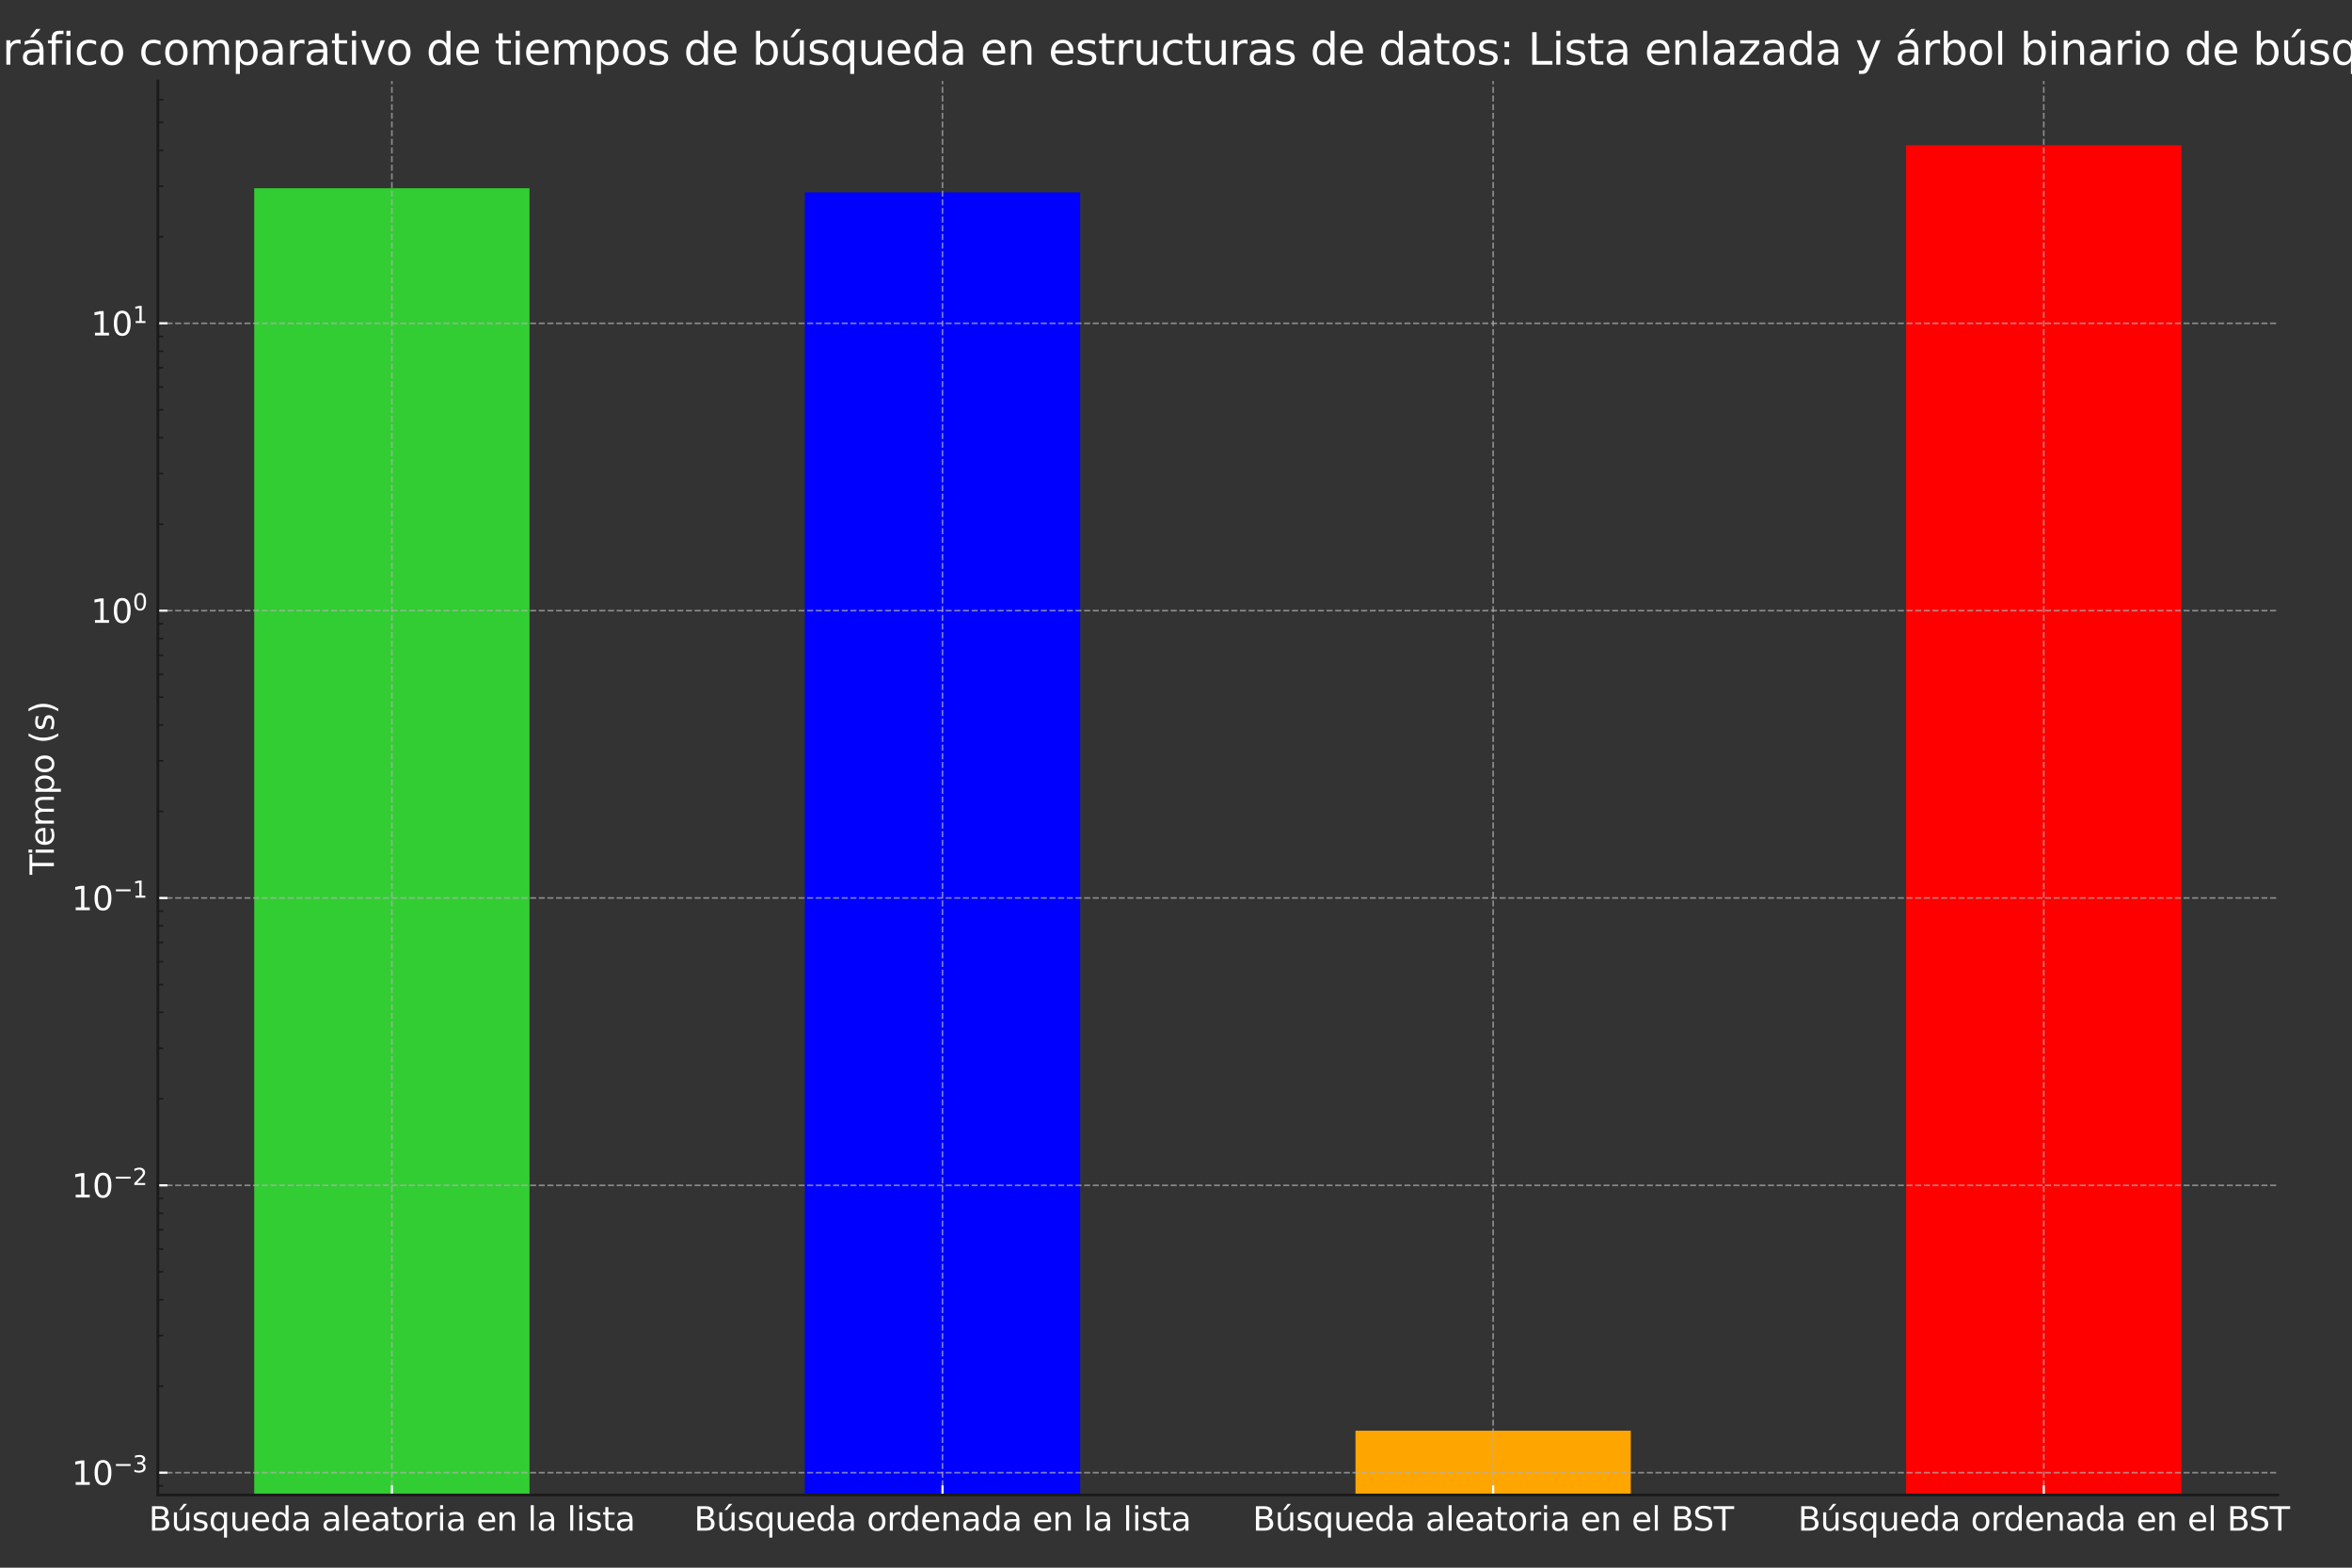 <?xml version="1.0" encoding="utf-8" standalone="no"?>
<!DOCTYPE svg PUBLIC "-//W3C//DTD SVG 1.1//EN"
  "http://www.w3.org/Graphics/SVG/1.1/DTD/svg11.dtd">
<svg xmlns:xlink="http://www.w3.org/1999/xlink" width="864pt" height="576pt" viewBox="0 0 864 576" xmlns="http://www.w3.org/2000/svg" version="1.1">
 <rect x="0" y="0" width="864" height="576" fill="#333333" stroke="none"/>
 <defs>
  <style type="text/css">*{stroke-linejoin: round; stroke-linecap: butt}</style>
 </defs>
 <g id="figure_1">
  <g id="patch_1">
   <path d="M 0 576 
L 864 576 
L 864 0 
L 0 0 
L 0 576 
z
" style="fill: none"/>
  </g>
  <g id="axes_1">
   <g id="patch_2">
    <path d="M 57.99 549.28 
L 836.734 549.28 
L 836.734 29.76 
L 57.99 29.76 
L 57.99 549.28 
z
" style="fill: none"/>
   </g>
   <g id="patch_3">
    <path d="M 93.388 105801.55 
L 194.523 105801.55 
L 194.523 69.163 
L 93.388 69.163 
z
" clip-path="url(#p1ab6ba7fd9)" style="fill: #32cd32"/>
   </g>
   <g id="patch_4">
    <path d="M 295.659 105801.55 
L 396.795 105801.55 
L 396.795 70.671 
L 295.659 70.671 
z
" clip-path="url(#p1ab6ba7fd9)" style="fill: #0000ff"/>
   </g>
   <g id="patch_5">
    <path d="M 497.93 105801.55 
L 599.066 105801.55 
L 599.066 525.665 
L 497.93 525.665 
z
" clip-path="url(#p1ab6ba7fd9)" style="fill: #ffa500"/>
   </g>
   <g id="patch_6">
    <path d="M 700.201 105801.55 
L 801.337 105801.55 
L 801.337 53.375 
L 700.201 53.375 
z
" clip-path="url(#p1ab6ba7fd9)" style="fill: #ff0000"/>
   </g>
   <g id="matplotlib.axis_1">
    <g id="xtick_1">
     <g id="line2d_1">
      <path d="M 143.956 549.28 
L 143.956 29.76 
" clip-path="url(#p1ab6ba7fd9)" style="fill: none; stroke-dasharray: 2.22,0.96; stroke-dashoffset: 0; stroke: #b0b0b0; stroke-opacity: 0.7; stroke-width: 0.6"/>
     </g>
     <g id="line2d_2">
      <defs>
       <path id="m40bcfd18da" d="M 0 0 
L 0 -3.5 
" style="stroke: #ffffff; stroke-width: 0.8"/>
      </defs>
      <g>
       <use xlink:href="#m40bcfd18da" x="143.956" y="549.28" style="fill: #ffffff; stroke: #ffffff; stroke-width: 0.8"/>
      </g>
     </g>
     <g id="text_1">
      <!-- Búsqueda aleatoria en la lista -->
      <g style="fill: #ffffff" transform="translate(54.621 562.378) scale(0.12 -0.12)">
       <defs>
        <path id="DejaVuSans-42" d="M 1259 2228 
L 1259 519 
L 2272 519 
Q 2781 519 3026 730 
Q 3272 941 3272 1375 
Q 3272 1813 3026 2020 
Q 2781 2228 2272 2228 
L 1259 2228 
z
M 1259 4147 
L 1259 2741 
L 2194 2741 
Q 2656 2741 2882 2914 
Q 3109 3088 3109 3444 
Q 3109 3797 2882 3972 
Q 2656 4147 2194 4147 
L 1259 4147 
z
M 628 4666 
L 2241 4666 
Q 2963 4666 3353 4366 
Q 3744 4066 3744 3513 
Q 3744 3084 3544 2831 
Q 3344 2578 2956 2516 
Q 3422 2416 3680 2098 
Q 3938 1781 3938 1306 
Q 3938 681 3513 340 
Q 3088 0 2303 0 
L 628 0 
L 628 4666 
z
" transform="scale(0.016)"/>
        <path id="DejaVuSans-fa" d="M 544 1381 
L 544 3500 
L 1119 3500 
L 1119 1403 
Q 1119 906 1312 657 
Q 1506 409 1894 409 
Q 2359 409 2629 706 
Q 2900 1003 2900 1516 
L 2900 3500 
L 3475 3500 
L 3475 0 
L 2900 0 
L 2900 538 
Q 2691 219 2414 64 
Q 2138 -91 1772 -91 
Q 1169 -91 856 284 
Q 544 659 544 1381 
z
M 1991 3584 
L 1991 3584 
z
M 2418 5119 
L 3040 5119 
L 2022 3944 
L 1543 3944 
L 2418 5119 
z
" transform="scale(0.016)"/>
        <path id="DejaVuSans-73" d="M 2834 3397 
L 2834 2853 
Q 2591 2978 2328 3040 
Q 2066 3103 1784 3103 
Q 1356 3103 1142 2972 
Q 928 2841 928 2578 
Q 928 2378 1081 2264 
Q 1234 2150 1697 2047 
L 1894 2003 
Q 2506 1872 2764 1633 
Q 3022 1394 3022 966 
Q 3022 478 2636 193 
Q 2250 -91 1575 -91 
Q 1294 -91 989 -36 
Q 684 19 347 128 
L 347 722 
Q 666 556 975 473 
Q 1284 391 1588 391 
Q 1994 391 2212 530 
Q 2431 669 2431 922 
Q 2431 1156 2273 1281 
Q 2116 1406 1581 1522 
L 1381 1569 
Q 847 1681 609 1914 
Q 372 2147 372 2553 
Q 372 3047 722 3315 
Q 1072 3584 1716 3584 
Q 2034 3584 2315 3537 
Q 2597 3491 2834 3397 
z
" transform="scale(0.016)"/>
        <path id="DejaVuSans-71" d="M 947 1747 
Q 947 1113 1208 752 
Q 1469 391 1925 391 
Q 2381 391 2643 752 
Q 2906 1113 2906 1747 
Q 2906 2381 2643 2742 
Q 2381 3103 1925 3103 
Q 1469 3103 1208 2742 
Q 947 2381 947 1747 
z
M 2906 525 
Q 2725 213 2448 61 
Q 2172 -91 1784 -91 
Q 1150 -91 751 415 
Q 353 922 353 1747 
Q 353 2572 751 3078 
Q 1150 3584 1784 3584 
Q 2172 3584 2448 3432 
Q 2725 3281 2906 2969 
L 2906 3500 
L 3481 3500 
L 3481 -1331 
L 2906 -1331 
L 2906 525 
z
" transform="scale(0.016)"/>
        <path id="DejaVuSans-75" d="M 544 1381 
L 544 3500 
L 1119 3500 
L 1119 1403 
Q 1119 906 1312 657 
Q 1506 409 1894 409 
Q 2359 409 2629 706 
Q 2900 1003 2900 1516 
L 2900 3500 
L 3475 3500 
L 3475 0 
L 2900 0 
L 2900 538 
Q 2691 219 2414 64 
Q 2138 -91 1772 -91 
Q 1169 -91 856 284 
Q 544 659 544 1381 
z
M 1991 3584 
L 1991 3584 
z
" transform="scale(0.016)"/>
        <path id="DejaVuSans-65" d="M 3597 1894 
L 3597 1613 
L 953 1613 
Q 991 1019 1311 708 
Q 1631 397 2203 397 
Q 2534 397 2845 478 
Q 3156 559 3463 722 
L 3463 178 
Q 3153 47 2828 -22 
Q 2503 -91 2169 -91 
Q 1331 -91 842 396 
Q 353 884 353 1716 
Q 353 2575 817 3079 
Q 1281 3584 2069 3584 
Q 2775 3584 3186 3129 
Q 3597 2675 3597 1894 
z
M 3022 2063 
Q 3016 2534 2758 2815 
Q 2500 3097 2075 3097 
Q 1594 3097 1305 2825 
Q 1016 2553 972 2059 
L 3022 2063 
z
" transform="scale(0.016)"/>
        <path id="DejaVuSans-64" d="M 2906 2969 
L 2906 4863 
L 3481 4863 
L 3481 0 
L 2906 0 
L 2906 525 
Q 2725 213 2448 61 
Q 2172 -91 1784 -91 
Q 1150 -91 751 415 
Q 353 922 353 1747 
Q 353 2572 751 3078 
Q 1150 3584 1784 3584 
Q 2172 3584 2448 3432 
Q 2725 3281 2906 2969 
z
M 947 1747 
Q 947 1113 1208 752 
Q 1469 391 1925 391 
Q 2381 391 2643 752 
Q 2906 1113 2906 1747 
Q 2906 2381 2643 2742 
Q 2381 3103 1925 3103 
Q 1469 3103 1208 2742 
Q 947 2381 947 1747 
z
" transform="scale(0.016)"/>
        <path id="DejaVuSans-61" d="M 2194 1759 
Q 1497 1759 1228 1600 
Q 959 1441 959 1056 
Q 959 750 1161 570 
Q 1363 391 1709 391 
Q 2188 391 2477 730 
Q 2766 1069 2766 1631 
L 2766 1759 
L 2194 1759 
z
M 3341 1997 
L 3341 0 
L 2766 0 
L 2766 531 
Q 2569 213 2275 61 
Q 1981 -91 1556 -91 
Q 1019 -91 701 211 
Q 384 513 384 1019 
Q 384 1609 779 1909 
Q 1175 2209 1959 2209 
L 2766 2209 
L 2766 2266 
Q 2766 2663 2505 2880 
Q 2244 3097 1772 3097 
Q 1472 3097 1187 3025 
Q 903 2953 641 2809 
L 641 3341 
Q 956 3463 1253 3523 
Q 1550 3584 1831 3584 
Q 2591 3584 2966 3190 
Q 3341 2797 3341 1997 
z
" transform="scale(0.016)"/>
        <path id="DejaVuSans-20" transform="scale(0.016)"/>
        <path id="DejaVuSans-6c" d="M 603 4863 
L 1178 4863 
L 1178 0 
L 603 0 
L 603 4863 
z
" transform="scale(0.016)"/>
        <path id="DejaVuSans-74" d="M 1172 4494 
L 1172 3500 
L 2356 3500 
L 2356 3053 
L 1172 3053 
L 1172 1153 
Q 1172 725 1289 603 
Q 1406 481 1766 481 
L 2356 481 
L 2356 0 
L 1766 0 
Q 1100 0 847 248 
Q 594 497 594 1153 
L 594 3053 
L 172 3053 
L 172 3500 
L 594 3500 
L 594 4494 
L 1172 4494 
z
" transform="scale(0.016)"/>
        <path id="DejaVuSans-6f" d="M 1959 3097 
Q 1497 3097 1228 2736 
Q 959 2375 959 1747 
Q 959 1119 1226 758 
Q 1494 397 1959 397 
Q 2419 397 2687 759 
Q 2956 1122 2956 1747 
Q 2956 2369 2687 2733 
Q 2419 3097 1959 3097 
z
M 1959 3584 
Q 2709 3584 3137 3096 
Q 3566 2609 3566 1747 
Q 3566 888 3137 398 
Q 2709 -91 1959 -91 
Q 1206 -91 779 398 
Q 353 888 353 1747 
Q 353 2609 779 3096 
Q 1206 3584 1959 3584 
z
" transform="scale(0.016)"/>
        <path id="DejaVuSans-72" d="M 2631 2963 
Q 2534 3019 2420 3045 
Q 2306 3072 2169 3072 
Q 1681 3072 1420 2755 
Q 1159 2438 1159 1844 
L 1159 0 
L 581 0 
L 581 3500 
L 1159 3500 
L 1159 2956 
Q 1341 3275 1631 3429 
Q 1922 3584 2338 3584 
Q 2397 3584 2469 3576 
Q 2541 3569 2628 3553 
L 2631 2963 
z
" transform="scale(0.016)"/>
        <path id="DejaVuSans-69" d="M 603 3500 
L 1178 3500 
L 1178 0 
L 603 0 
L 603 3500 
z
M 603 4863 
L 1178 4863 
L 1178 4134 
L 603 4134 
L 603 4863 
z
" transform="scale(0.016)"/>
        <path id="DejaVuSans-6e" d="M 3513 2113 
L 3513 0 
L 2938 0 
L 2938 2094 
Q 2938 2591 2744 2837 
Q 2550 3084 2163 3084 
Q 1697 3084 1428 2787 
Q 1159 2491 1159 1978 
L 1159 0 
L 581 0 
L 581 3500 
L 1159 3500 
L 1159 2956 
Q 1366 3272 1645 3428 
Q 1925 3584 2291 3584 
Q 2894 3584 3203 3211 
Q 3513 2838 3513 2113 
z
" transform="scale(0.016)"/>
       </defs>
       <use xlink:href="#DejaVuSans-42"/>
       <use xlink:href="#DejaVuSans-fa" x="68.604"/>
       <use xlink:href="#DejaVuSans-73" x="131.982"/>
       <use xlink:href="#DejaVuSans-71" x="184.082"/>
       <use xlink:href="#DejaVuSans-75" x="247.559"/>
       <use xlink:href="#DejaVuSans-65" x="310.938"/>
       <use xlink:href="#DejaVuSans-64" x="372.461"/>
       <use xlink:href="#DejaVuSans-61" x="435.938"/>
       <use xlink:href="#DejaVuSans-20" x="497.217"/>
       <use xlink:href="#DejaVuSans-61" x="529.004"/>
       <use xlink:href="#DejaVuSans-6c" x="590.283"/>
       <use xlink:href="#DejaVuSans-65" x="618.066"/>
       <use xlink:href="#DejaVuSans-61" x="679.59"/>
       <use xlink:href="#DejaVuSans-74" x="740.869"/>
       <use xlink:href="#DejaVuSans-6f" x="780.078"/>
       <use xlink:href="#DejaVuSans-72" x="841.26"/>
       <use xlink:href="#DejaVuSans-69" x="882.373"/>
       <use xlink:href="#DejaVuSans-61" x="910.156"/>
       <use xlink:href="#DejaVuSans-20" x="971.436"/>
       <use xlink:href="#DejaVuSans-65" x="1003.223"/>
       <use xlink:href="#DejaVuSans-6e" x="1064.746"/>
       <use xlink:href="#DejaVuSans-20" x="1128.125"/>
       <use xlink:href="#DejaVuSans-6c" x="1159.912"/>
       <use xlink:href="#DejaVuSans-61" x="1187.695"/>
       <use xlink:href="#DejaVuSans-20" x="1248.975"/>
       <use xlink:href="#DejaVuSans-6c" x="1280.762"/>
       <use xlink:href="#DejaVuSans-69" x="1308.545"/>
       <use xlink:href="#DejaVuSans-73" x="1336.328"/>
       <use xlink:href="#DejaVuSans-74" x="1388.428"/>
       <use xlink:href="#DejaVuSans-61" x="1427.637"/>
      </g>
     </g>
    </g>
    <g id="xtick_2">
     <g id="line2d_3">
      <path d="M 346.227 549.28 
L 346.227 29.76 
" clip-path="url(#p1ab6ba7fd9)" style="fill: none; stroke-dasharray: 2.22,0.96; stroke-dashoffset: 0; stroke: #b0b0b0; stroke-opacity: 0.7; stroke-width: 0.6"/>
     </g>
     <g id="line2d_4">
      <g>
       <use xlink:href="#m40bcfd18da" x="346.227" y="549.28" style="fill: #ffffff; stroke: #ffffff; stroke-width: 0.8"/>
      </g>
     </g>
     <g id="text_2">
      <!-- Búsqueda ordenada en la lista -->
      <g style="fill: #ffffff" transform="translate(254.94 562.378) scale(0.12 -0.12)">
       <use xlink:href="#DejaVuSans-42"/>
       <use xlink:href="#DejaVuSans-fa" x="68.604"/>
       <use xlink:href="#DejaVuSans-73" x="131.982"/>
       <use xlink:href="#DejaVuSans-71" x="184.082"/>
       <use xlink:href="#DejaVuSans-75" x="247.559"/>
       <use xlink:href="#DejaVuSans-65" x="310.938"/>
       <use xlink:href="#DejaVuSans-64" x="372.461"/>
       <use xlink:href="#DejaVuSans-61" x="435.938"/>
       <use xlink:href="#DejaVuSans-20" x="497.217"/>
       <use xlink:href="#DejaVuSans-6f" x="529.004"/>
       <use xlink:href="#DejaVuSans-72" x="590.186"/>
       <use xlink:href="#DejaVuSans-64" x="629.549"/>
       <use xlink:href="#DejaVuSans-65" x="693.025"/>
       <use xlink:href="#DejaVuSans-6e" x="754.549"/>
       <use xlink:href="#DejaVuSans-61" x="817.928"/>
       <use xlink:href="#DejaVuSans-64" x="879.207"/>
       <use xlink:href="#DejaVuSans-61" x="942.684"/>
       <use xlink:href="#DejaVuSans-20" x="1003.963"/>
       <use xlink:href="#DejaVuSans-65" x="1035.75"/>
       <use xlink:href="#DejaVuSans-6e" x="1097.273"/>
       <use xlink:href="#DejaVuSans-20" x="1160.652"/>
       <use xlink:href="#DejaVuSans-6c" x="1192.439"/>
       <use xlink:href="#DejaVuSans-61" x="1220.223"/>
       <use xlink:href="#DejaVuSans-20" x="1281.502"/>
       <use xlink:href="#DejaVuSans-6c" x="1313.289"/>
       <use xlink:href="#DejaVuSans-69" x="1341.072"/>
       <use xlink:href="#DejaVuSans-73" x="1368.855"/>
       <use xlink:href="#DejaVuSans-74" x="1420.955"/>
       <use xlink:href="#DejaVuSans-61" x="1460.164"/>
      </g>
     </g>
    </g>
    <g id="xtick_3">
     <g id="line2d_5">
      <path d="M 548.498 549.28 
L 548.498 29.76 
" clip-path="url(#p1ab6ba7fd9)" style="fill: none; stroke-dasharray: 2.22,0.96; stroke-dashoffset: 0; stroke: #b0b0b0; stroke-opacity: 0.7; stroke-width: 0.6"/>
     </g>
     <g id="line2d_6">
      <g>
       <use xlink:href="#m40bcfd18da" x="548.498" y="549.28" style="fill: #ffffff; stroke: #ffffff; stroke-width: 0.8"/>
      </g>
     </g>
     <g id="text_3">
      <!-- Búsqueda aleatoria en el BST -->
      <g style="fill: #ffffff" transform="translate(460.152 562.378) scale(0.12 -0.12)">
       <defs>
        <path id="DejaVuSans-53" d="M 3425 4513 
L 3425 3897 
Q 3066 4069 2747 4153 
Q 2428 4238 2131 4238 
Q 1616 4238 1336 4038 
Q 1056 3838 1056 3469 
Q 1056 3159 1242 3001 
Q 1428 2844 1947 2747 
L 2328 2669 
Q 3034 2534 3370 2195 
Q 3706 1856 3706 1288 
Q 3706 609 3251 259 
Q 2797 -91 1919 -91 
Q 1588 -91 1214 -16 
Q 841 59 441 206 
L 441 856 
Q 825 641 1194 531 
Q 1563 422 1919 422 
Q 2459 422 2753 634 
Q 3047 847 3047 1241 
Q 3047 1584 2836 1778 
Q 2625 1972 2144 2069 
L 1759 2144 
Q 1053 2284 737 2584 
Q 422 2884 422 3419 
Q 422 4038 858 4394 
Q 1294 4750 2059 4750 
Q 2388 4750 2728 4690 
Q 3069 4631 3425 4513 
z
" transform="scale(0.016)"/>
        <path id="DejaVuSans-54" d="M -19 4666 
L 3928 4666 
L 3928 4134 
L 2272 4134 
L 2272 0 
L 1638 0 
L 1638 4134 
L -19 4134 
L -19 4666 
z
" transform="scale(0.016)"/>
       </defs>
       <use xlink:href="#DejaVuSans-42"/>
       <use xlink:href="#DejaVuSans-fa" x="68.604"/>
       <use xlink:href="#DejaVuSans-73" x="131.982"/>
       <use xlink:href="#DejaVuSans-71" x="184.082"/>
       <use xlink:href="#DejaVuSans-75" x="247.559"/>
       <use xlink:href="#DejaVuSans-65" x="310.938"/>
       <use xlink:href="#DejaVuSans-64" x="372.461"/>
       <use xlink:href="#DejaVuSans-61" x="435.938"/>
       <use xlink:href="#DejaVuSans-20" x="497.217"/>
       <use xlink:href="#DejaVuSans-61" x="529.004"/>
       <use xlink:href="#DejaVuSans-6c" x="590.283"/>
       <use xlink:href="#DejaVuSans-65" x="618.066"/>
       <use xlink:href="#DejaVuSans-61" x="679.59"/>
       <use xlink:href="#DejaVuSans-74" x="740.869"/>
       <use xlink:href="#DejaVuSans-6f" x="780.078"/>
       <use xlink:href="#DejaVuSans-72" x="841.26"/>
       <use xlink:href="#DejaVuSans-69" x="882.373"/>
       <use xlink:href="#DejaVuSans-61" x="910.156"/>
       <use xlink:href="#DejaVuSans-20" x="971.436"/>
       <use xlink:href="#DejaVuSans-65" x="1003.223"/>
       <use xlink:href="#DejaVuSans-6e" x="1064.746"/>
       <use xlink:href="#DejaVuSans-20" x="1128.125"/>
       <use xlink:href="#DejaVuSans-65" x="1159.912"/>
       <use xlink:href="#DejaVuSans-6c" x="1221.436"/>
       <use xlink:href="#DejaVuSans-20" x="1249.219"/>
       <use xlink:href="#DejaVuSans-42" x="1281.006"/>
       <use xlink:href="#DejaVuSans-53" x="1347.859"/>
       <use xlink:href="#DejaVuSans-54" x="1411.336"/>
      </g>
     </g>
    </g>
    <g id="xtick_4">
     <g id="line2d_7">
      <path d="M 750.769 549.28 
L 750.769 29.76 
" clip-path="url(#p1ab6ba7fd9)" style="fill: none; stroke-dasharray: 2.22,0.96; stroke-dashoffset: 0; stroke: #b0b0b0; stroke-opacity: 0.7; stroke-width: 0.6"/>
     </g>
     <g id="line2d_8">
      <g>
       <use xlink:href="#m40bcfd18da" x="750.769" y="549.28" style="fill: #ffffff; stroke: #ffffff; stroke-width: 0.8"/>
      </g>
     </g>
     <g id="text_4">
      <!-- Búsqueda ordenada en el BST -->
      <g style="fill: #ffffff" transform="translate(660.47 562.378) scale(0.12 -0.12)">
       <use xlink:href="#DejaVuSans-42"/>
       <use xlink:href="#DejaVuSans-fa" x="68.604"/>
       <use xlink:href="#DejaVuSans-73" x="131.982"/>
       <use xlink:href="#DejaVuSans-71" x="184.082"/>
       <use xlink:href="#DejaVuSans-75" x="247.559"/>
       <use xlink:href="#DejaVuSans-65" x="310.938"/>
       <use xlink:href="#DejaVuSans-64" x="372.461"/>
       <use xlink:href="#DejaVuSans-61" x="435.938"/>
       <use xlink:href="#DejaVuSans-20" x="497.217"/>
       <use xlink:href="#DejaVuSans-6f" x="529.004"/>
       <use xlink:href="#DejaVuSans-72" x="590.186"/>
       <use xlink:href="#DejaVuSans-64" x="629.549"/>
       <use xlink:href="#DejaVuSans-65" x="693.025"/>
       <use xlink:href="#DejaVuSans-6e" x="754.549"/>
       <use xlink:href="#DejaVuSans-61" x="817.928"/>
       <use xlink:href="#DejaVuSans-64" x="879.207"/>
       <use xlink:href="#DejaVuSans-61" x="942.684"/>
       <use xlink:href="#DejaVuSans-20" x="1003.963"/>
       <use xlink:href="#DejaVuSans-65" x="1035.75"/>
       <use xlink:href="#DejaVuSans-6e" x="1097.273"/>
       <use xlink:href="#DejaVuSans-20" x="1160.652"/>
       <use xlink:href="#DejaVuSans-65" x="1192.439"/>
       <use xlink:href="#DejaVuSans-6c" x="1253.963"/>
       <use xlink:href="#DejaVuSans-20" x="1281.746"/>
       <use xlink:href="#DejaVuSans-42" x="1313.533"/>
       <use xlink:href="#DejaVuSans-53" x="1380.387"/>
       <use xlink:href="#DejaVuSans-54" x="1443.863"/>
      </g>
     </g>
    </g>
   </g>
   <g id="matplotlib.axis_2">
    <g id="ytick_1">
     <g id="line2d_9">
      <path d="M 57.99 541.093 
L 836.734 541.093 
" clip-path="url(#p1ab6ba7fd9)" style="fill: none; stroke-dasharray: 2.22,0.96; stroke-dashoffset: 0; stroke: #b0b0b0; stroke-opacity: 0.7; stroke-width: 0.6"/>
     </g>
     <g id="line2d_10">
      <defs>
       <path id="m51d3255e10" d="M 0 0 
L 3.5 0 
" style="stroke: #ffffff; stroke-width: 0.8"/>
      </defs>
      <g>
       <use xlink:href="#m51d3255e10" x="57.99" y="541.093" style="fill: #ffffff; stroke: #ffffff; stroke-width: 0.8"/>
      </g>
     </g>
     <g id="text_5">
      <!-- $\mathdefault{10^{-3}}$ -->
      <g style="fill: #ffffff" transform="translate(26.29 545.652) scale(0.12 -0.12)">
       <defs>
        <path id="DejaVuSans-31" d="M 794 531 
L 1825 531 
L 1825 4091 
L 703 3866 
L 703 4441 
L 1819 4666 
L 2450 4666 
L 2450 531 
L 3481 531 
L 3481 0 
L 794 0 
L 794 531 
z
" transform="scale(0.016)"/>
        <path id="DejaVuSans-30" d="M 2034 4250 
Q 1547 4250 1301 3770 
Q 1056 3291 1056 2328 
Q 1056 1369 1301 889 
Q 1547 409 2034 409 
Q 2525 409 2770 889 
Q 3016 1369 3016 2328 
Q 3016 3291 2770 3770 
Q 2525 4250 2034 4250 
z
M 2034 4750 
Q 2819 4750 3233 4129 
Q 3647 3509 3647 2328 
Q 3647 1150 3233 529 
Q 2819 -91 2034 -91 
Q 1250 -91 836 529 
Q 422 1150 422 2328 
Q 422 3509 836 4129 
Q 1250 4750 2034 4750 
z
" transform="scale(0.016)"/>
        <path id="DejaVuSans-2212" d="M 678 2272 
L 4684 2272 
L 4684 1741 
L 678 1741 
L 678 2272 
z
" transform="scale(0.016)"/>
        <path id="DejaVuSans-33" d="M 2597 2516 
Q 3050 2419 3304 2112 
Q 3559 1806 3559 1356 
Q 3559 666 3084 287 
Q 2609 -91 1734 -91 
Q 1441 -91 1130 -33 
Q 819 25 488 141 
L 488 750 
Q 750 597 1062 519 
Q 1375 441 1716 441 
Q 2309 441 2620 675 
Q 2931 909 2931 1356 
Q 2931 1769 2642 2001 
Q 2353 2234 1838 2234 
L 1294 2234 
L 1294 2753 
L 1863 2753 
Q 2328 2753 2575 2939 
Q 2822 3125 2822 3475 
Q 2822 3834 2567 4026 
Q 2313 4219 1838 4219 
Q 1578 4219 1281 4162 
Q 984 4106 628 3988 
L 628 4550 
Q 988 4650 1302 4700 
Q 1616 4750 1894 4750 
Q 2613 4750 3031 4423 
Q 3450 4097 3450 3541 
Q 3450 3153 3228 2886 
Q 3006 2619 2597 2516 
z
" transform="scale(0.016)"/>
       </defs>
       <use xlink:href="#DejaVuSans-31" transform="translate(0 0.766)"/>
       <use xlink:href="#DejaVuSans-30" transform="translate(63.623 0.766)"/>
       <use xlink:href="#DejaVuSans-2212" transform="translate(128.203 39.047) scale(0.7)"/>
       <use xlink:href="#DejaVuSans-33" transform="translate(186.855 39.047) scale(0.7)"/>
      </g>
     </g>
    </g>
    <g id="ytick_2">
     <g id="line2d_11">
      <path d="M 57.99 435.516 
L 836.734 435.516 
" clip-path="url(#p1ab6ba7fd9)" style="fill: none; stroke-dasharray: 2.22,0.96; stroke-dashoffset: 0; stroke: #b0b0b0; stroke-opacity: 0.7; stroke-width: 0.6"/>
     </g>
     <g id="line2d_12">
      <g>
       <use xlink:href="#m51d3255e10" x="57.99" y="435.516" style="fill: #ffffff; stroke: #ffffff; stroke-width: 0.8"/>
      </g>
     </g>
     <g id="text_6">
      <!-- $\mathdefault{10^{-2}}$ -->
      <g style="fill: #ffffff" transform="translate(26.29 440.075) scale(0.12 -0.12)">
       <defs>
        <path id="DejaVuSans-32" d="M 1228 531 
L 3431 531 
L 3431 0 
L 469 0 
L 469 531 
Q 828 903 1448 1529 
Q 2069 2156 2228 2338 
Q 2531 2678 2651 2914 
Q 2772 3150 2772 3378 
Q 2772 3750 2511 3984 
Q 2250 4219 1831 4219 
Q 1534 4219 1204 4116 
Q 875 4013 500 3803 
L 500 4441 
Q 881 4594 1212 4672 
Q 1544 4750 1819 4750 
Q 2544 4750 2975 4387 
Q 3406 4025 3406 3419 
Q 3406 3131 3298 2873 
Q 3191 2616 2906 2266 
Q 2828 2175 2409 1742 
Q 1991 1309 1228 531 
z
" transform="scale(0.016)"/>
       </defs>
       <use xlink:href="#DejaVuSans-31" transform="translate(0 0.766)"/>
       <use xlink:href="#DejaVuSans-30" transform="translate(63.623 0.766)"/>
       <use xlink:href="#DejaVuSans-2212" transform="translate(128.203 39.047) scale(0.7)"/>
       <use xlink:href="#DejaVuSans-32" transform="translate(186.855 39.047) scale(0.7)"/>
      </g>
     </g>
    </g>
    <g id="ytick_3">
     <g id="line2d_13">
      <path d="M 57.99 329.939 
L 836.734 329.939 
" clip-path="url(#p1ab6ba7fd9)" style="fill: none; stroke-dasharray: 2.22,0.96; stroke-dashoffset: 0; stroke: #b0b0b0; stroke-opacity: 0.7; stroke-width: 0.6"/>
     </g>
     <g id="line2d_14">
      <g>
       <use xlink:href="#m51d3255e10" x="57.99" y="329.939" style="fill: #ffffff; stroke: #ffffff; stroke-width: 0.8"/>
      </g>
     </g>
     <g id="text_7">
      <!-- $\mathdefault{10^{-1}}$ -->
      <g style="fill: #ffffff" transform="translate(26.29 334.498) scale(0.12 -0.12)">
       <use xlink:href="#DejaVuSans-31" transform="translate(0 0.684)"/>
       <use xlink:href="#DejaVuSans-30" transform="translate(63.623 0.684)"/>
       <use xlink:href="#DejaVuSans-2212" transform="translate(128.203 38.966) scale(0.7)"/>
       <use xlink:href="#DejaVuSans-31" transform="translate(186.855 38.966) scale(0.7)"/>
      </g>
     </g>
    </g>
    <g id="ytick_4">
     <g id="line2d_15">
      <path d="M 57.99 224.362 
L 836.734 224.362 
" clip-path="url(#p1ab6ba7fd9)" style="fill: none; stroke-dasharray: 2.22,0.96; stroke-dashoffset: 0; stroke: #b0b0b0; stroke-opacity: 0.7; stroke-width: 0.6"/>
     </g>
     <g id="line2d_16">
      <g>
       <use xlink:href="#m51d3255e10" x="57.99" y="224.362" style="fill: #ffffff; stroke: #ffffff; stroke-width: 0.8"/>
      </g>
     </g>
     <g id="text_8">
      <!-- $\mathdefault{10^{0}}$ -->
      <g style="fill: #ffffff" transform="translate(33.37 228.921) scale(0.12 -0.12)">
       <use xlink:href="#DejaVuSans-31" transform="translate(0 0.766)"/>
       <use xlink:href="#DejaVuSans-30" transform="translate(63.623 0.766)"/>
       <use xlink:href="#DejaVuSans-30" transform="translate(128.203 39.047) scale(0.7)"/>
      </g>
     </g>
    </g>
    <g id="ytick_5">
     <g id="line2d_17">
      <path d="M 57.99 118.784 
L 836.734 118.784 
" clip-path="url(#p1ab6ba7fd9)" style="fill: none; stroke-dasharray: 2.22,0.96; stroke-dashoffset: 0; stroke: #b0b0b0; stroke-opacity: 0.7; stroke-width: 0.6"/>
     </g>
     <g id="line2d_18">
      <g>
       <use xlink:href="#m51d3255e10" x="57.99" y="118.784" style="fill: #ffffff; stroke: #ffffff; stroke-width: 0.8"/>
      </g>
     </g>
     <g id="text_9">
      <!-- $\mathdefault{10^{1}}$ -->
      <g style="fill: #ffffff" transform="translate(33.37 123.344) scale(0.12 -0.12)">
       <use xlink:href="#DejaVuSans-31" transform="translate(0 0.684)"/>
       <use xlink:href="#DejaVuSans-30" transform="translate(63.623 0.684)"/>
       <use xlink:href="#DejaVuSans-31" transform="translate(128.203 38.966) scale(0.7)"/>
      </g>
     </g>
    </g>
    <g id="ytick_6">
     <g id="line2d_19">
      <defs>
       <path id="m97aba179a4" d="M 0 0 
L 2 0 
" style="stroke: #1a1a1a; stroke-width: 0.6"/>
      </defs>
      <g>
       <use xlink:href="#m97aba179a4" x="57.99" y="545.924" style="fill: #1a1a1a; stroke: #1a1a1a; stroke-width: 0.6"/>
      </g>
     </g>
    </g>
    <g id="ytick_7">
     <g id="line2d_20">
      <g>
       <use xlink:href="#m97aba179a4" x="57.99" y="509.311" style="fill: #1a1a1a; stroke: #1a1a1a; stroke-width: 0.6"/>
      </g>
     </g>
    </g>
    <g id="ytick_8">
     <g id="line2d_21">
      <g>
       <use xlink:href="#m97aba179a4" x="57.99" y="490.72" style="fill: #1a1a1a; stroke: #1a1a1a; stroke-width: 0.6"/>
      </g>
     </g>
    </g>
    <g id="ytick_9">
     <g id="line2d_22">
      <g>
       <use xlink:href="#m97aba179a4" x="57.99" y="477.529" style="fill: #1a1a1a; stroke: #1a1a1a; stroke-width: 0.6"/>
      </g>
     </g>
    </g>
    <g id="ytick_10">
     <g id="line2d_23">
      <g>
       <use xlink:href="#m97aba179a4" x="57.99" y="467.298" style="fill: #1a1a1a; stroke: #1a1a1a; stroke-width: 0.6"/>
      </g>
     </g>
    </g>
    <g id="ytick_11">
     <g id="line2d_24">
      <g>
       <use xlink:href="#m97aba179a4" x="57.99" y="458.938" style="fill: #1a1a1a; stroke: #1a1a1a; stroke-width: 0.6"/>
      </g>
     </g>
    </g>
    <g id="ytick_12">
     <g id="line2d_25">
      <g>
       <use xlink:href="#m97aba179a4" x="57.99" y="451.87" style="fill: #1a1a1a; stroke: #1a1a1a; stroke-width: 0.6"/>
      </g>
     </g>
    </g>
    <g id="ytick_13">
     <g id="line2d_26">
      <g>
       <use xlink:href="#m97aba179a4" x="57.99" y="445.748" style="fill: #1a1a1a; stroke: #1a1a1a; stroke-width: 0.6"/>
      </g>
     </g>
    </g>
    <g id="ytick_14">
     <g id="line2d_27">
      <g>
       <use xlink:href="#m97aba179a4" x="57.99" y="440.347" style="fill: #1a1a1a; stroke: #1a1a1a; stroke-width: 0.6"/>
      </g>
     </g>
    </g>
    <g id="ytick_15">
     <g id="line2d_28">
      <g>
       <use xlink:href="#m97aba179a4" x="57.99" y="403.734" style="fill: #1a1a1a; stroke: #1a1a1a; stroke-width: 0.6"/>
      </g>
     </g>
    </g>
    <g id="ytick_16">
     <g id="line2d_29">
      <g>
       <use xlink:href="#m97aba179a4" x="57.99" y="385.143" style="fill: #1a1a1a; stroke: #1a1a1a; stroke-width: 0.6"/>
      </g>
     </g>
    </g>
    <g id="ytick_17">
     <g id="line2d_30">
      <g>
       <use xlink:href="#m97aba179a4" x="57.99" y="371.952" style="fill: #1a1a1a; stroke: #1a1a1a; stroke-width: 0.6"/>
      </g>
     </g>
    </g>
    <g id="ytick_18">
     <g id="line2d_31">
      <g>
       <use xlink:href="#m97aba179a4" x="57.99" y="361.721" style="fill: #1a1a1a; stroke: #1a1a1a; stroke-width: 0.6"/>
      </g>
     </g>
    </g>
    <g id="ytick_19">
     <g id="line2d_32">
      <g>
       <use xlink:href="#m97aba179a4" x="57.99" y="353.361" style="fill: #1a1a1a; stroke: #1a1a1a; stroke-width: 0.6"/>
      </g>
     </g>
    </g>
    <g id="ytick_20">
     <g id="line2d_33">
      <g>
       <use xlink:href="#m97aba179a4" x="57.99" y="346.293" style="fill: #1a1a1a; stroke: #1a1a1a; stroke-width: 0.6"/>
      </g>
     </g>
    </g>
    <g id="ytick_21">
     <g id="line2d_34">
      <g>
       <use xlink:href="#m97aba179a4" x="57.99" y="340.17" style="fill: #1a1a1a; stroke: #1a1a1a; stroke-width: 0.6"/>
      </g>
     </g>
    </g>
    <g id="ytick_22">
     <g id="line2d_35">
      <g>
       <use xlink:href="#m97aba179a4" x="57.99" y="334.77" style="fill: #1a1a1a; stroke: #1a1a1a; stroke-width: 0.6"/>
      </g>
     </g>
    </g>
    <g id="ytick_23">
     <g id="line2d_36">
      <g>
       <use xlink:href="#m97aba179a4" x="57.99" y="298.157" style="fill: #1a1a1a; stroke: #1a1a1a; stroke-width: 0.6"/>
      </g>
     </g>
    </g>
    <g id="ytick_24">
     <g id="line2d_37">
      <g>
       <use xlink:href="#m97aba179a4" x="57.99" y="279.566" style="fill: #1a1a1a; stroke: #1a1a1a; stroke-width: 0.6"/>
      </g>
     </g>
    </g>
    <g id="ytick_25">
     <g id="line2d_38">
      <g>
       <use xlink:href="#m97aba179a4" x="57.99" y="266.375" style="fill: #1a1a1a; stroke: #1a1a1a; stroke-width: 0.6"/>
      </g>
     </g>
    </g>
    <g id="ytick_26">
     <g id="line2d_39">
      <g>
       <use xlink:href="#m97aba179a4" x="57.99" y="256.144" style="fill: #1a1a1a; stroke: #1a1a1a; stroke-width: 0.6"/>
      </g>
     </g>
    </g>
    <g id="ytick_27">
     <g id="line2d_40">
      <g>
       <use xlink:href="#m97aba179a4" x="57.99" y="247.784" style="fill: #1a1a1a; stroke: #1a1a1a; stroke-width: 0.6"/>
      </g>
     </g>
    </g>
    <g id="ytick_28">
     <g id="line2d_41">
      <g>
       <use xlink:href="#m97aba179a4" x="57.99" y="240.716" style="fill: #1a1a1a; stroke: #1a1a1a; stroke-width: 0.6"/>
      </g>
     </g>
    </g>
    <g id="ytick_29">
     <g id="line2d_42">
      <g>
       <use xlink:href="#m97aba179a4" x="57.99" y="234.593" style="fill: #1a1a1a; stroke: #1a1a1a; stroke-width: 0.6"/>
      </g>
     </g>
    </g>
    <g id="ytick_30">
     <g id="line2d_43">
      <g>
       <use xlink:href="#m97aba179a4" x="57.99" y="229.193" style="fill: #1a1a1a; stroke: #1a1a1a; stroke-width: 0.6"/>
      </g>
     </g>
    </g>
    <g id="ytick_31">
     <g id="line2d_44">
      <g>
       <use xlink:href="#m97aba179a4" x="57.99" y="192.58" style="fill: #1a1a1a; stroke: #1a1a1a; stroke-width: 0.6"/>
      </g>
     </g>
    </g>
    <g id="ytick_32">
     <g id="line2d_45">
      <g>
       <use xlink:href="#m97aba179a4" x="57.99" y="173.989" style="fill: #1a1a1a; stroke: #1a1a1a; stroke-width: 0.6"/>
      </g>
     </g>
    </g>
    <g id="ytick_33">
     <g id="line2d_46">
      <g>
       <use xlink:href="#m97aba179a4" x="57.99" y="160.798" style="fill: #1a1a1a; stroke: #1a1a1a; stroke-width: 0.6"/>
      </g>
     </g>
    </g>
    <g id="ytick_34">
     <g id="line2d_47">
      <g>
       <use xlink:href="#m97aba179a4" x="57.99" y="150.566" style="fill: #1a1a1a; stroke: #1a1a1a; stroke-width: 0.6"/>
      </g>
     </g>
    </g>
    <g id="ytick_35">
     <g id="line2d_48">
      <g>
       <use xlink:href="#m97aba179a4" x="57.99" y="142.207" style="fill: #1a1a1a; stroke: #1a1a1a; stroke-width: 0.6"/>
      </g>
     </g>
    </g>
    <g id="ytick_36">
     <g id="line2d_49">
      <g>
       <use xlink:href="#m97aba179a4" x="57.99" y="135.139" style="fill: #1a1a1a; stroke: #1a1a1a; stroke-width: 0.6"/>
      </g>
     </g>
    </g>
    <g id="ytick_37">
     <g id="line2d_50">
      <g>
       <use xlink:href="#m97aba179a4" x="57.99" y="129.016" style="fill: #1a1a1a; stroke: #1a1a1a; stroke-width: 0.6"/>
      </g>
     </g>
    </g>
    <g id="ytick_38">
     <g id="line2d_51">
      <g>
       <use xlink:href="#m97aba179a4" x="57.99" y="123.615" style="fill: #1a1a1a; stroke: #1a1a1a; stroke-width: 0.6"/>
      </g>
     </g>
    </g>
    <g id="ytick_39">
     <g id="line2d_52">
      <g>
       <use xlink:href="#m97aba179a4" x="57.99" y="87.003" style="fill: #1a1a1a; stroke: #1a1a1a; stroke-width: 0.6"/>
      </g>
     </g>
    </g>
    <g id="ytick_40">
     <g id="line2d_53">
      <g>
       <use xlink:href="#m97aba179a4" x="57.99" y="68.411" style="fill: #1a1a1a; stroke: #1a1a1a; stroke-width: 0.6"/>
      </g>
     </g>
    </g>
    <g id="ytick_41">
     <g id="line2d_54">
      <g>
       <use xlink:href="#m97aba179a4" x="57.99" y="55.221" style="fill: #1a1a1a; stroke: #1a1a1a; stroke-width: 0.6"/>
      </g>
     </g>
    </g>
    <g id="ytick_42">
     <g id="line2d_55">
      <g>
       <use xlink:href="#m97aba179a4" x="57.99" y="44.989" style="fill: #1a1a1a; stroke: #1a1a1a; stroke-width: 0.6"/>
      </g>
     </g>
    </g>
    <g id="ytick_43">
     <g id="line2d_56">
      <g>
       <use xlink:href="#m97aba179a4" x="57.99" y="36.629" style="fill: #1a1a1a; stroke: #1a1a1a; stroke-width: 0.6"/>
      </g>
     </g>
    </g>
    <g id="text_10">
     <!-- Tiempo (s) -->
     <g style="fill: #ffffff" transform="translate(19.795 321.395) rotate(-90) scale(0.12 -0.12)">
      <defs>
       <path id="DejaVuSans-6d" d="M 3328 2828 
Q 3544 3216 3844 3400 
Q 4144 3584 4550 3584 
Q 5097 3584 5394 3201 
Q 5691 2819 5691 2113 
L 5691 0 
L 5113 0 
L 5113 2094 
Q 5113 2597 4934 2840 
Q 4756 3084 4391 3084 
Q 3944 3084 3684 2787 
Q 3425 2491 3425 1978 
L 3425 0 
L 2847 0 
L 2847 2094 
Q 2847 2600 2669 2842 
Q 2491 3084 2119 3084 
Q 1678 3084 1418 2786 
Q 1159 2488 1159 1978 
L 1159 0 
L 581 0 
L 581 3500 
L 1159 3500 
L 1159 2956 
Q 1356 3278 1631 3431 
Q 1906 3584 2284 3584 
Q 2666 3584 2933 3390 
Q 3200 3197 3328 2828 
z
" transform="scale(0.016)"/>
       <path id="DejaVuSans-70" d="M 1159 525 
L 1159 -1331 
L 581 -1331 
L 581 3500 
L 1159 3500 
L 1159 2969 
Q 1341 3281 1617 3432 
Q 1894 3584 2278 3584 
Q 2916 3584 3314 3078 
Q 3713 2572 3713 1747 
Q 3713 922 3314 415 
Q 2916 -91 2278 -91 
Q 1894 -91 1617 61 
Q 1341 213 1159 525 
z
M 3116 1747 
Q 3116 2381 2855 2742 
Q 2594 3103 2138 3103 
Q 1681 3103 1420 2742 
Q 1159 2381 1159 1747 
Q 1159 1113 1420 752 
Q 1681 391 2138 391 
Q 2594 391 2855 752 
Q 3116 1113 3116 1747 
z
" transform="scale(0.016)"/>
       <path id="DejaVuSans-28" d="M 1984 4856 
Q 1566 4138 1362 3434 
Q 1159 2731 1159 2009 
Q 1159 1288 1364 580 
Q 1569 -128 1984 -844 
L 1484 -844 
Q 1016 -109 783 600 
Q 550 1309 550 2009 
Q 550 2706 781 3412 
Q 1013 4119 1484 4856 
L 1984 4856 
z
" transform="scale(0.016)"/>
       <path id="DejaVuSans-29" d="M 513 4856 
L 1013 4856 
Q 1481 4119 1714 3412 
Q 1947 2706 1947 2009 
Q 1947 1309 1714 600 
Q 1481 -109 1013 -844 
L 513 -844 
Q 928 -128 1133 580 
Q 1338 1288 1338 2009 
Q 1338 2731 1133 3434 
Q 928 4138 513 4856 
z
" transform="scale(0.016)"/>
      </defs>
      <use xlink:href="#DejaVuSans-54"/>
      <use xlink:href="#DejaVuSans-69" x="57.959"/>
      <use xlink:href="#DejaVuSans-65" x="85.742"/>
      <use xlink:href="#DejaVuSans-6d" x="147.266"/>
      <use xlink:href="#DejaVuSans-70" x="244.678"/>
      <use xlink:href="#DejaVuSans-6f" x="308.154"/>
      <use xlink:href="#DejaVuSans-20" x="369.336"/>
      <use xlink:href="#DejaVuSans-28" x="401.123"/>
      <use xlink:href="#DejaVuSans-73" x="440.137"/>
      <use xlink:href="#DejaVuSans-29" x="492.236"/>
     </g>
    </g>
   </g>
   <g id="patch_7">
    <path d="M 57.99 549.28 
L 57.99 29.76 
" style="fill: none; stroke: #1a1a1a; stroke-linejoin: miter; stroke-linecap: square"/>
   </g>
   <g id="patch_8">
    <path d="M 57.99 549.28 
L 836.734 549.28 
" style="fill: none; stroke: #1a1a1a; stroke-linejoin: miter; stroke-linecap: square"/>
   </g>
   <g id="text_11">
    <!-- Gráfico comparativo de tiempos de búsqueda en estructuras de datos: Lista enlazada y árbol binario de búsqueda -->
    <g style="fill: #ffffff" transform="translate(-11.55 23.76) scale(0.16 -0.16)">
     <defs>
      <path id="DejaVuSans-47" d="M 3809 666 
L 3809 1919 
L 2778 1919 
L 2778 2438 
L 4434 2438 
L 4434 434 
Q 4069 175 3628 42 
Q 3188 -91 2688 -91 
Q 1594 -91 976 548 
Q 359 1188 359 2328 
Q 359 3472 976 4111 
Q 1594 4750 2688 4750 
Q 3144 4750 3555 4637 
Q 3966 4525 4313 4306 
L 4313 3634 
Q 3963 3931 3569 4081 
Q 3175 4231 2741 4231 
Q 1884 4231 1454 3753 
Q 1025 3275 1025 2328 
Q 1025 1384 1454 906 
Q 1884 428 2741 428 
Q 3075 428 3337 486 
Q 3600 544 3809 666 
z
" transform="scale(0.016)"/>
      <path id="DejaVuSans-e1" d="M 2194 1759 
Q 1497 1759 1228 1600 
Q 959 1441 959 1056 
Q 959 750 1161 570 
Q 1363 391 1709 391 
Q 2188 391 2477 730 
Q 2766 1069 2766 1631 
L 2766 1759 
L 2194 1759 
z
M 3341 1997 
L 3341 0 
L 2766 0 
L 2766 531 
Q 2569 213 2275 61 
Q 1981 -91 1556 -91 
Q 1019 -91 701 211 
Q 384 513 384 1019 
Q 384 1609 779 1909 
Q 1175 2209 1959 2209 
L 2766 2209 
L 2766 2266 
Q 2766 2663 2505 2880 
Q 2244 3097 1772 3097 
Q 1472 3097 1187 3025 
Q 903 2953 641 2809 
L 641 3341 
Q 956 3463 1253 3523 
Q 1550 3584 1831 3584 
Q 2591 3584 2966 3190 
Q 3341 2797 3341 1997 
z
M 2290 5119 
L 2912 5119 
L 1894 3944 
L 1415 3944 
L 2290 5119 
z
" transform="scale(0.016)"/>
      <path id="DejaVuSans-66" d="M 2375 4863 
L 2375 4384 
L 1825 4384 
Q 1516 4384 1395 4259 
Q 1275 4134 1275 3809 
L 1275 3500 
L 2222 3500 
L 2222 3053 
L 1275 3053 
L 1275 0 
L 697 0 
L 697 3053 
L 147 3053 
L 147 3500 
L 697 3500 
L 697 3744 
Q 697 4328 969 4595 
Q 1241 4863 1831 4863 
L 2375 4863 
z
" transform="scale(0.016)"/>
      <path id="DejaVuSans-63" d="M 3122 3366 
L 3122 2828 
Q 2878 2963 2633 3030 
Q 2388 3097 2138 3097 
Q 1578 3097 1268 2742 
Q 959 2388 959 1747 
Q 959 1106 1268 751 
Q 1578 397 2138 397 
Q 2388 397 2633 464 
Q 2878 531 3122 666 
L 3122 134 
Q 2881 22 2623 -34 
Q 2366 -91 2075 -91 
Q 1284 -91 818 406 
Q 353 903 353 1747 
Q 353 2603 823 3093 
Q 1294 3584 2113 3584 
Q 2378 3584 2631 3529 
Q 2884 3475 3122 3366 
z
" transform="scale(0.016)"/>
      <path id="DejaVuSans-76" d="M 191 3500 
L 800 3500 
L 1894 563 
L 2988 3500 
L 3597 3500 
L 2284 0 
L 1503 0 
L 191 3500 
z
" transform="scale(0.016)"/>
      <path id="DejaVuSans-62" d="M 3116 1747 
Q 3116 2381 2855 2742 
Q 2594 3103 2138 3103 
Q 1681 3103 1420 2742 
Q 1159 2381 1159 1747 
Q 1159 1113 1420 752 
Q 1681 391 2138 391 
Q 2594 391 2855 752 
Q 3116 1113 3116 1747 
z
M 1159 2969 
Q 1341 3281 1617 3432 
Q 1894 3584 2278 3584 
Q 2916 3584 3314 3078 
Q 3713 2572 3713 1747 
Q 3713 922 3314 415 
Q 2916 -91 2278 -91 
Q 1894 -91 1617 61 
Q 1341 213 1159 525 
L 1159 0 
L 581 0 
L 581 4863 
L 1159 4863 
L 1159 2969 
z
" transform="scale(0.016)"/>
      <path id="DejaVuSans-3a" d="M 750 794 
L 1409 794 
L 1409 0 
L 750 0 
L 750 794 
z
M 750 3309 
L 1409 3309 
L 1409 2516 
L 750 2516 
L 750 3309 
z
" transform="scale(0.016)"/>
      <path id="DejaVuSans-4c" d="M 628 4666 
L 1259 4666 
L 1259 531 
L 3531 531 
L 3531 0 
L 628 0 
L 628 4666 
z
" transform="scale(0.016)"/>
      <path id="DejaVuSans-7a" d="M 353 3500 
L 3084 3500 
L 3084 2975 
L 922 459 
L 3084 459 
L 3084 0 
L 275 0 
L 275 525 
L 2438 3041 
L 353 3041 
L 353 3500 
z
" transform="scale(0.016)"/>
      <path id="DejaVuSans-79" d="M 2059 -325 
Q 1816 -950 1584 -1140 
Q 1353 -1331 966 -1331 
L 506 -1331 
L 506 -850 
L 844 -850 
Q 1081 -850 1212 -737 
Q 1344 -625 1503 -206 
L 1606 56 
L 191 3500 
L 800 3500 
L 1894 763 
L 2988 3500 
L 3597 3500 
L 2059 -325 
z
" transform="scale(0.016)"/>
     </defs>
     <use xlink:href="#DejaVuSans-47"/>
     <use xlink:href="#DejaVuSans-72" x="77.49"/>
     <use xlink:href="#DejaVuSans-e1" x="118.604"/>
     <use xlink:href="#DejaVuSans-66" x="179.883"/>
     <use xlink:href="#DejaVuSans-69" x="215.088"/>
     <use xlink:href="#DejaVuSans-63" x="242.871"/>
     <use xlink:href="#DejaVuSans-6f" x="297.852"/>
     <use xlink:href="#DejaVuSans-20" x="359.033"/>
     <use xlink:href="#DejaVuSans-63" x="390.82"/>
     <use xlink:href="#DejaVuSans-6f" x="445.801"/>
     <use xlink:href="#DejaVuSans-6d" x="506.982"/>
     <use xlink:href="#DejaVuSans-70" x="604.395"/>
     <use xlink:href="#DejaVuSans-61" x="667.871"/>
     <use xlink:href="#DejaVuSans-72" x="729.15"/>
     <use xlink:href="#DejaVuSans-61" x="770.264"/>
     <use xlink:href="#DejaVuSans-74" x="831.543"/>
     <use xlink:href="#DejaVuSans-69" x="870.752"/>
     <use xlink:href="#DejaVuSans-76" x="898.535"/>
     <use xlink:href="#DejaVuSans-6f" x="957.715"/>
     <use xlink:href="#DejaVuSans-20" x="1018.896"/>
     <use xlink:href="#DejaVuSans-64" x="1050.684"/>
     <use xlink:href="#DejaVuSans-65" x="1114.16"/>
     <use xlink:href="#DejaVuSans-20" x="1175.684"/>
     <use xlink:href="#DejaVuSans-74" x="1207.471"/>
     <use xlink:href="#DejaVuSans-69" x="1246.68"/>
     <use xlink:href="#DejaVuSans-65" x="1274.463"/>
     <use xlink:href="#DejaVuSans-6d" x="1335.986"/>
     <use xlink:href="#DejaVuSans-70" x="1433.398"/>
     <use xlink:href="#DejaVuSans-6f" x="1496.875"/>
     <use xlink:href="#DejaVuSans-73" x="1558.057"/>
     <use xlink:href="#DejaVuSans-20" x="1610.156"/>
     <use xlink:href="#DejaVuSans-64" x="1641.943"/>
     <use xlink:href="#DejaVuSans-65" x="1705.42"/>
     <use xlink:href="#DejaVuSans-20" x="1766.943"/>
     <use xlink:href="#DejaVuSans-62" x="1798.73"/>
     <use xlink:href="#DejaVuSans-fa" x="1862.207"/>
     <use xlink:href="#DejaVuSans-73" x="1925.586"/>
     <use xlink:href="#DejaVuSans-71" x="1977.686"/>
     <use xlink:href="#DejaVuSans-75" x="2041.162"/>
     <use xlink:href="#DejaVuSans-65" x="2104.541"/>
     <use xlink:href="#DejaVuSans-64" x="2166.064"/>
     <use xlink:href="#DejaVuSans-61" x="2229.541"/>
     <use xlink:href="#DejaVuSans-20" x="2290.82"/>
     <use xlink:href="#DejaVuSans-65" x="2322.607"/>
     <use xlink:href="#DejaVuSans-6e" x="2384.131"/>
     <use xlink:href="#DejaVuSans-20" x="2447.51"/>
     <use xlink:href="#DejaVuSans-65" x="2479.297"/>
     <use xlink:href="#DejaVuSans-73" x="2540.82"/>
     <use xlink:href="#DejaVuSans-74" x="2592.92"/>
     <use xlink:href="#DejaVuSans-72" x="2632.129"/>
     <use xlink:href="#DejaVuSans-75" x="2673.242"/>
     <use xlink:href="#DejaVuSans-63" x="2736.621"/>
     <use xlink:href="#DejaVuSans-74" x="2791.602"/>
     <use xlink:href="#DejaVuSans-75" x="2830.811"/>
     <use xlink:href="#DejaVuSans-72" x="2894.189"/>
     <use xlink:href="#DejaVuSans-61" x="2935.303"/>
     <use xlink:href="#DejaVuSans-73" x="2996.582"/>
     <use xlink:href="#DejaVuSans-20" x="3048.682"/>
     <use xlink:href="#DejaVuSans-64" x="3080.469"/>
     <use xlink:href="#DejaVuSans-65" x="3143.945"/>
     <use xlink:href="#DejaVuSans-20" x="3205.469"/>
     <use xlink:href="#DejaVuSans-64" x="3237.256"/>
     <use xlink:href="#DejaVuSans-61" x="3300.732"/>
     <use xlink:href="#DejaVuSans-74" x="3362.012"/>
     <use xlink:href="#DejaVuSans-6f" x="3401.221"/>
     <use xlink:href="#DejaVuSans-73" x="3462.402"/>
     <use xlink:href="#DejaVuSans-3a" x="3514.502"/>
     <use xlink:href="#DejaVuSans-20" x="3548.193"/>
     <use xlink:href="#DejaVuSans-4c" x="3579.98"/>
     <use xlink:href="#DejaVuSans-69" x="3635.693"/>
     <use xlink:href="#DejaVuSans-73" x="3663.477"/>
     <use xlink:href="#DejaVuSans-74" x="3715.576"/>
     <use xlink:href="#DejaVuSans-61" x="3754.785"/>
     <use xlink:href="#DejaVuSans-20" x="3816.064"/>
     <use xlink:href="#DejaVuSans-65" x="3847.852"/>
     <use xlink:href="#DejaVuSans-6e" x="3909.375"/>
     <use xlink:href="#DejaVuSans-6c" x="3972.754"/>
     <use xlink:href="#DejaVuSans-61" x="4000.537"/>
     <use xlink:href="#DejaVuSans-7a" x="4061.816"/>
     <use xlink:href="#DejaVuSans-61" x="4114.307"/>
     <use xlink:href="#DejaVuSans-64" x="4175.586"/>
     <use xlink:href="#DejaVuSans-61" x="4239.062"/>
     <use xlink:href="#DejaVuSans-20" x="4300.342"/>
     <use xlink:href="#DejaVuSans-79" x="4332.129"/>
     <use xlink:href="#DejaVuSans-20" x="4391.309"/>
     <use xlink:href="#DejaVuSans-e1" x="4423.096"/>
     <use xlink:href="#DejaVuSans-72" x="4484.375"/>
     <use xlink:href="#DejaVuSans-62" x="4525.488"/>
     <use xlink:href="#DejaVuSans-6f" x="4588.965"/>
     <use xlink:href="#DejaVuSans-6c" x="4650.146"/>
     <use xlink:href="#DejaVuSans-20" x="4677.93"/>
     <use xlink:href="#DejaVuSans-62" x="4709.717"/>
     <use xlink:href="#DejaVuSans-69" x="4773.193"/>
     <use xlink:href="#DejaVuSans-6e" x="4800.977"/>
     <use xlink:href="#DejaVuSans-61" x="4864.355"/>
     <use xlink:href="#DejaVuSans-72" x="4925.635"/>
     <use xlink:href="#DejaVuSans-69" x="4966.748"/>
     <use xlink:href="#DejaVuSans-6f" x="4994.531"/>
     <use xlink:href="#DejaVuSans-20" x="5055.713"/>
     <use xlink:href="#DejaVuSans-64" x="5087.5"/>
     <use xlink:href="#DejaVuSans-65" x="5150.977"/>
     <use xlink:href="#DejaVuSans-20" x="5212.5"/>
     <use xlink:href="#DejaVuSans-62" x="5244.287"/>
     <use xlink:href="#DejaVuSans-fa" x="5307.764"/>
     <use xlink:href="#DejaVuSans-73" x="5371.143"/>
     <use xlink:href="#DejaVuSans-71" x="5423.242"/>
     <use xlink:href="#DejaVuSans-75" x="5486.719"/>
     <use xlink:href="#DejaVuSans-65" x="5550.098"/>
     <use xlink:href="#DejaVuSans-64" x="5611.621"/>
     <use xlink:href="#DejaVuSans-61" x="5675.098"/>
    </g>
   </g>
  </g>
 </g>
 <defs>
  <clipPath id="p1ab6ba7fd9">
   <rect x="57.99" y="29.76" width="778.744" height="519.52"/>
  </clipPath>
 </defs>
</svg>
